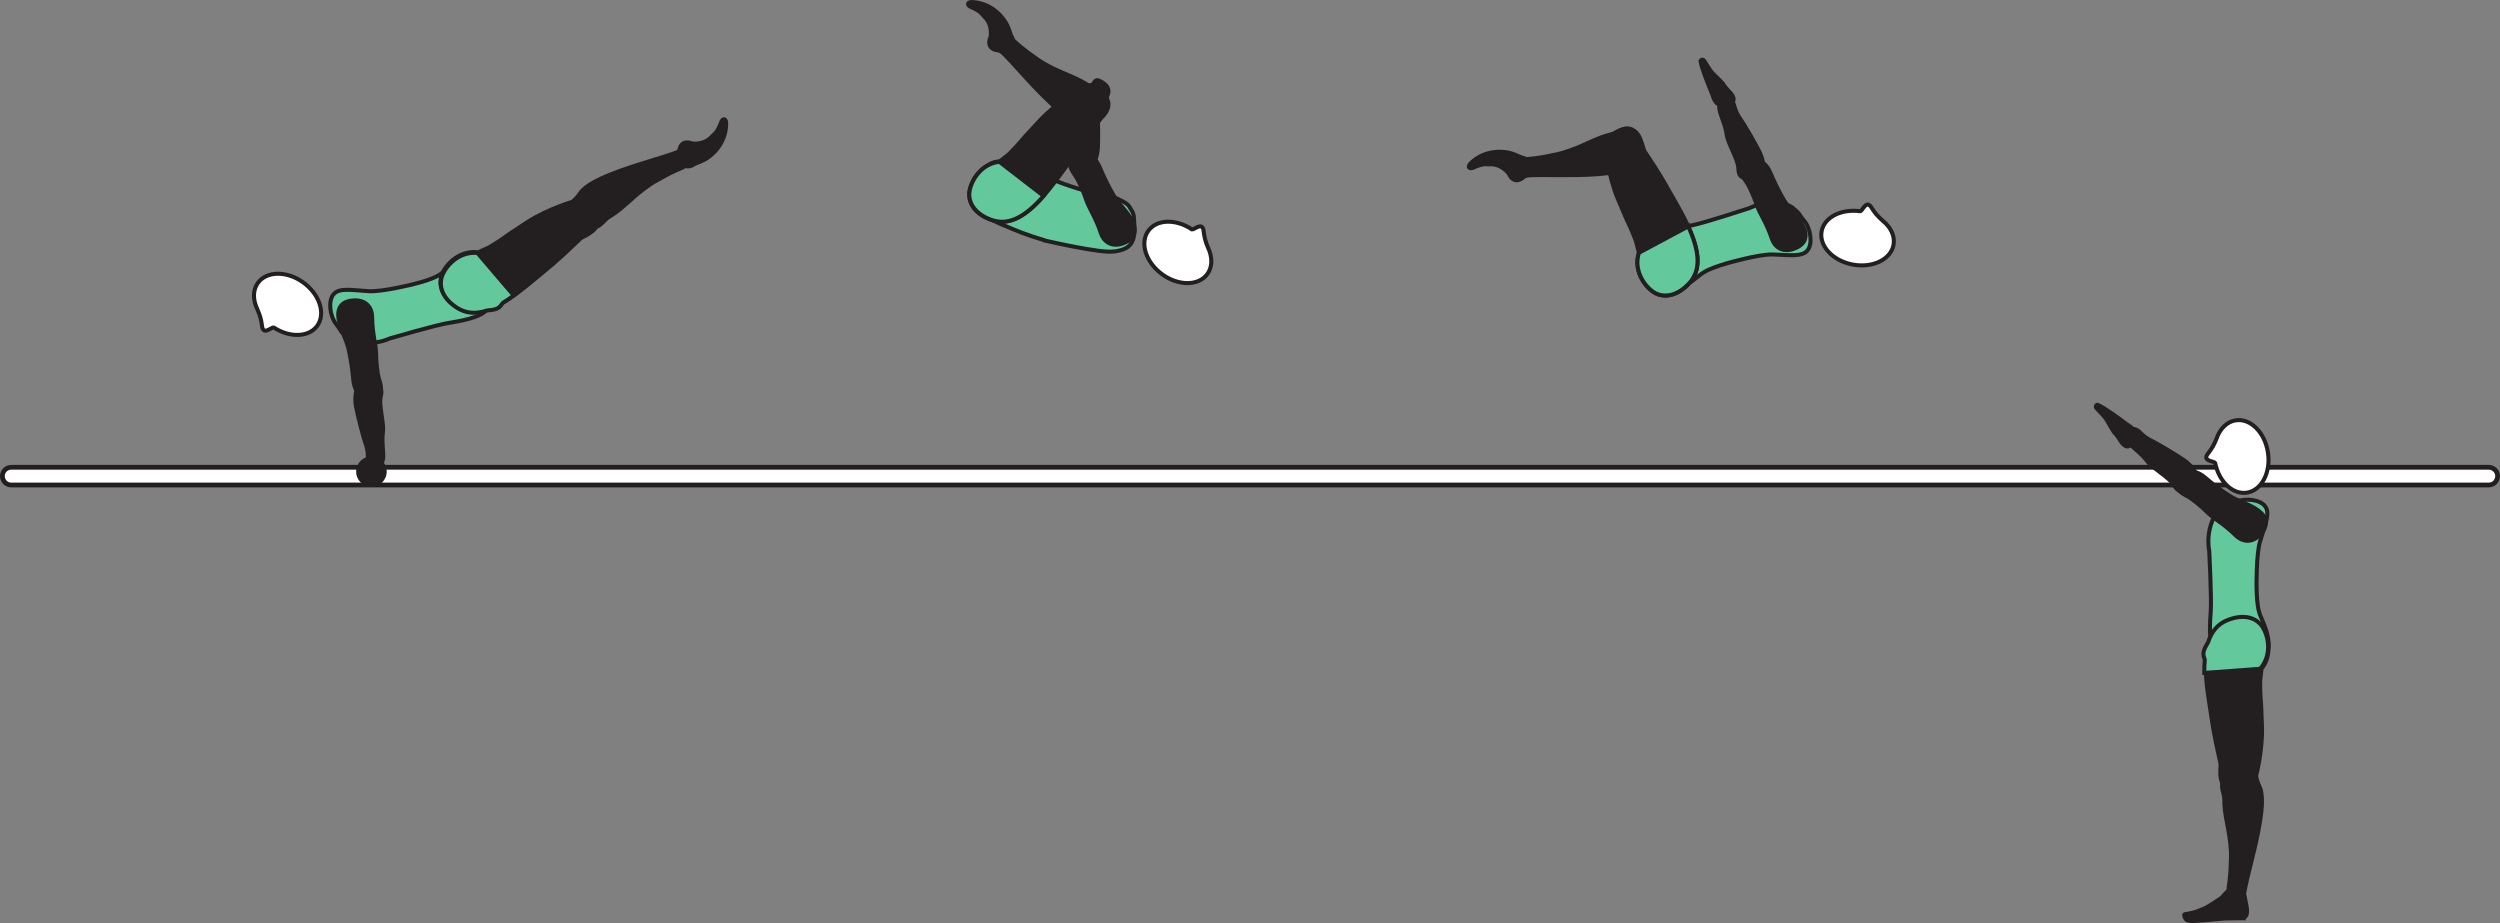 <?xml version="1.0" encoding="UTF-8" standalone="no"?>
<!-- Created with Inkscape (http://www.inkscape.org/) -->

<svg
   version="1.1"
   id="svg1"
   width="349.253"
   height="128.944"
   viewBox="0 0 349.253 128.944"
   sodipodi:docname="cell.svg"
   xmlns:inkscape="http://www.inkscape.org/namespaces/inkscape"
   xmlns:sodipodi="http://sodipodi.sourceforge.net/DTD/sodipodi-0.dtd"
   xmlns="http://www.w3.org/2000/svg"
   xmlns:svg="http://www.w3.org/2000/svg">
  <rect x="0" y="0" width="349.253" height="128.944" fill="#808080" stroke="none"/>
  <sodipodi:namedview
     id="namedview1"
     pagecolor="#ffffff"
     bordercolor="#000000"
     borderopacity="0.25"
     inkscape:showpageshadow="2"
     inkscape:pageopacity="0.0"
     inkscape:pagecheckerboard="0"
     inkscape:deskcolor="#d1d1d1">
    <inkscape:page
       x="0"
       y="0"
       inkscape:label="1"
       id="page1"
       width="349.253"
       height="128.944"
       margin="0"
       bleed="0" />
  </sodipodi:namedview>
  <defs
     id="defs1" />
  <path
     style="fill:#ffffff;fill-opacity:1;fill-rule:nonzero;stroke:none"
     d="m 0.333,66.512 c 0,0.688 0.552,1.245 1.24,1.245 H 347.681 c 0.687,0 1.239,-0.557 1.239,-1.245 0,-0.681 -0.552,-1.233 -1.239,-1.233 H 1.573 c -0.688,0 -1.24,0.552 -1.24,1.233"
     id="path139" />
  <path
     style="fill:none;stroke:#231f20;stroke-width:0.666;stroke-linecap:butt;stroke-linejoin:miter;stroke-miterlimit:4;stroke-dasharray:none;stroke-opacity:1"
     d="m 0.333,66.512 c 0,0.688 0.552,1.245 1.24,1.245 H 347.681 c 0.687,0 1.239,-0.557 1.239,-1.245 0,-0.681 -0.552,-1.233 -1.239,-1.233 H 1.573 c -0.688,0 -1.24,0.552 -1.24,1.233 z"
     id="path140" />
  <path
     style="fill:#231f20;fill-opacity:1;fill-rule:nonzero;stroke:none"
     d="m 293.02,56.555 c 0.703,0.202 3.323,2.118 3.9,2.582 0.522,0.418 1.61,0.818 1.35,1.943 -0.104,0.453 -0.578,1.047 -0.839,1.235 -0.213,0.15 -0.52,0.036 -0.801,-0.24 -0.486,-0.463 -0.443,-0.776 -1.308,-1.714 0,0 -0.172,-0.254 -0.454,-0.729 -0.833,-1.401 -0.338,-0.864 -2.005,-2.62 -0.113,-0.124 -0.072,-0.333 0.011,-0.405 0.146,-0.11 0.146,-0.052 0.146,-0.052"
     id="path141" />
  <path
     style="fill:none;stroke:#231f20;stroke-width:0.566;stroke-linecap:round;stroke-linejoin:round;stroke-miterlimit:4;stroke-dasharray:none;stroke-opacity:1"
     d="m 293.02,56.555 c 0.703,0.202 3.323,2.118 3.9,2.582 0.522,0.418 1.61,0.818 1.35,1.943 -0.104,0.453 -0.578,1.047 -0.839,1.235 -0.213,0.15 -0.52,0.036 -0.801,-0.24 -0.486,-0.463 -0.443,-0.776 -1.308,-1.714 0,0 -0.172,-0.254 -0.454,-0.729 -0.833,-1.401 -0.338,-0.864 -2.005,-2.62 -0.113,-0.124 -0.072,-0.333 0.011,-0.405 0.146,-0.11 0.146,-0.052 0.146,-0.052 z"
     id="path142" />
  <path
     style="fill:#231f20;fill-opacity:1;fill-rule:nonzero;stroke:none"
     d="m 312.364,107.935 c 2.244,-0.308 2.719,-0.063 2.911,0.88 0.13,0.625 0.458,1.161 0.557,1.536 0.317,1.261 0.333,3.505 -1.281,9.885 -0.364,1.448 -0.864,3.485 -1,4.333 -0.224,1.334 -2.302,0.068 -2.219,-0.457 0.255,-1.699 0.297,-2.881 0.308,-3.505 0.004,-0.428 0.119,-1.178 -0.068,-2.839 -0.292,-2.511 -0.839,-3.969 -0.833,-6.084 0,-0.984 -0.626,-1.724 -0.126,-2.681 0.49,-0.975 1.751,-1.068 1.751,-1.068"
     id="path143" />
  <path
     style="fill:none;stroke:#231f20;stroke-width:0.566;stroke-linecap:butt;stroke-linejoin:miter;stroke-miterlimit:4;stroke-dasharray:none;stroke-opacity:1"
     d="m 312.364,107.935 c 2.244,-0.308 2.719,-0.063 2.911,0.88 0.13,0.625 0.458,1.161 0.557,1.536 0.317,1.261 0.333,3.505 -1.281,9.885 -0.364,1.448 -0.864,3.485 -1,4.333 -0.224,1.334 -2.302,0.068 -2.219,-0.457 0.255,-1.699 0.297,-2.881 0.308,-3.505 0.004,-0.428 0.119,-1.178 -0.068,-2.839 -0.292,-2.511 -0.839,-3.969 -0.833,-6.084 0,-0.984 -0.626,-1.724 -0.126,-2.681 0.49,-0.975 1.751,-1.068 1.751,-1.068 z"
     id="path144" />
  <path
     style="fill:#63c99d;fill-opacity:1;fill-rule:nonzero;stroke:none"
     d="m 315.244,81.965 c 0.052,3.136 0.405,3.798 0.787,4.642 2.353,5.276 -0.282,6.338 -3.126,5.858 -3.344,-0.552 -4.557,-0.686 -4.068,-6.962 0.146,-1.746 -0.202,-8.511 -0.202,-8.511 -0.454,-2.407 0.39,-4.989 1.582,-5.828 1.256,-0.881 0.823,-0.439 2.131,-1.048 1.255,-0.572 3.427,-0.359 4.129,0.663 0.672,0.973 -0.02,2.489 -0.733,4.806 -0.563,1.823 -0.5,6.38 -0.5,6.38"
     id="path145" />
  <path
     style="fill:none;stroke:#231f20;stroke-width:0.566;stroke-linecap:butt;stroke-linejoin:miter;stroke-miterlimit:4;stroke-dasharray:none;stroke-opacity:1"
     d="m 315.244,81.965 c 0.052,3.136 0.405,3.798 0.787,4.642 2.353,5.276 -0.282,6.338 -3.126,5.858 -3.344,-0.552 -4.557,-0.686 -4.068,-6.962 0.146,-1.746 -0.202,-8.511 -0.202,-8.511 -0.454,-2.407 0.39,-4.989 1.582,-5.828 1.256,-0.881 0.823,-0.439 2.131,-1.048 1.255,-0.572 3.427,-0.359 4.129,0.663 0.672,0.973 -0.02,2.489 -0.733,4.806 -0.563,1.823 -0.5,6.38 -0.5,6.38 z"
     id="path146" />
  <path
     style="fill:#ffffff;fill-opacity:1;fill-rule:nonzero;stroke:none"
     d="m 309.463,64.695 c -0.063,-0.24 -1.21,-0.246 -1.246,-0.766 -0.041,-0.521 0.703,-0.776 1.427,-2.63 l 0.005,-0.02 c 0.48,-1.371 1.448,-2.371 2.688,-2.558 2.058,-0.318 4.063,1.692 4.495,4.479 0.432,2.797 -0.885,5.312 -2.937,5.625 -1.964,0.307 -3.896,-1.521 -4.432,-4.13"
     id="path147" />
  <path
     style="fill:none;stroke:#231f20;stroke-width:0.566;stroke-linecap:butt;stroke-linejoin:miter;stroke-miterlimit:4;stroke-dasharray:none;stroke-opacity:1"
     d="m 309.463,64.695 c -0.063,-0.24 -1.21,-0.246 -1.246,-0.766 -0.041,-0.521 0.703,-0.776 1.427,-2.63 l 0.005,-0.02 c 0.48,-1.371 1.448,-2.371 2.688,-2.558 2.058,-0.318 4.063,1.692 4.495,4.479 0.432,2.797 -0.885,5.312 -2.937,5.625 -1.964,0.307 -3.896,-1.521 -4.432,-4.13 z"
     id="path148" />
  <path
     style="fill:#231f20;fill-opacity:1;fill-rule:nonzero;stroke:none"
     d="m 313.244,110.241 c -3.917,0.875 -2.923,-3.082 -3.032,-3.552 -1.109,-4.885 -1.068,-5.26 -1.656,-9.041 -0.849,-5.464 -0.588,-9.333 2.443,-10.755 2.057,-0.964 3.661,-0.63 4.625,0.276 1.057,1 2.104,4 0.312,6.266 l -0.197,1.702 c 0.014,1.156 0.01,1.735 0.062,2.308 0.094,1 0.13,2.072 0.198,4.026 0.12,3.474 -0.886,7.182 -0.886,7.182 0.016,1.244 -1.869,1.588 -1.869,1.588"
     id="path149" />
  <path
     style="fill:none;stroke:#231f20;stroke-width:0.566;stroke-linecap:butt;stroke-linejoin:miter;stroke-miterlimit:4;stroke-dasharray:none;stroke-opacity:1"
     d="m 313.244,110.241 c -3.917,0.875 -2.923,-3.082 -3.032,-3.552 -1.109,-4.885 -1.068,-5.26 -1.656,-9.041 -0.849,-5.464 -0.588,-9.333 2.443,-10.755 2.057,-0.964 3.661,-0.63 4.625,0.276 1.057,1 2.104,4 0.312,6.266 l -0.197,1.702 c 0.014,1.156 0.01,1.735 0.062,2.308 0.094,1 0.13,2.072 0.198,4.026 0.12,3.474 -0.886,7.182 -0.886,7.182 0.016,1.244 -1.869,1.588 -1.869,1.588 z"
     id="path150" />
  <path
     style="fill:#63c99d;fill-opacity:1;fill-rule:nonzero;stroke:none"
     d="m 315.753,87.164 c -0.91,-0.953 -2.494,-1.376 -4.598,-0.521 -1.37,0.546 -2.208,1.625 -2.692,3.104 -0.527,0.89 -0.828,1.442 -0.522,2.188 0.027,0.068 0.047,0.15 0.068,0.229 -0.046,0.583 -0.073,1.187 -0.068,1.843 l 7.792,-0.572 c 1.916,-2.156 1.02,-5.214 0.02,-6.271"
     id="path151" />
  <path
     style="fill:none;stroke:#231f20;stroke-width:0.566;stroke-linecap:butt;stroke-linejoin:miter;stroke-miterlimit:4;stroke-dasharray:none;stroke-opacity:1"
     d="m 315.753,87.164 c -0.91,-0.953 -2.494,-1.376 -4.598,-0.521 -1.37,0.546 -2.208,1.625 -2.692,3.104 -0.527,0.89 -0.828,1.442 -0.522,2.188 0.027,0.068 0.047,0.15 0.068,0.229 -0.046,0.583 -0.073,1.187 -0.068,1.843 l 7.792,-0.572 c 1.916,-2.156 1.02,-5.214 0.02,-6.271 z"
     id="path152" />
  <path
     style="fill:#231f20;fill-opacity:1;fill-rule:nonzero;stroke:none"
     d="m 297.202,61.544 c 0.193,0.615 1.854,1.629 2.802,2.927 0.64,0.874 3.022,2.24 3.594,3.166 0.521,0.839 0.844,1.178 1.912,0.746 0.63,-0.262 1.682,-1.162 1.51,-1.647 -0.39,-1.124 -1.032,-1.817 -1.901,-2.437 -0.995,-0.708 -3.849,-2.386 -4.401,-2.646 -1.38,-0.641 -1.708,-1.302 -2.058,-1.505 -0.661,-0.385 -0.973,-0.229 -1.312,0.14 -0.646,0.704 -0.146,1.256 -0.146,1.256"
     id="path153" />
  <path
     style="fill:none;stroke:#231f20;stroke-width:0.566;stroke-linecap:butt;stroke-linejoin:miter;stroke-miterlimit:4;stroke-dasharray:none;stroke-opacity:1"
     d="m 297.202,61.544 c 0.193,0.615 1.854,1.629 2.802,2.927 0.64,0.874 3.022,2.24 3.594,3.166 0.521,0.839 0.844,1.178 1.912,0.746 0.63,-0.262 1.682,-1.162 1.51,-1.647 -0.39,-1.124 -1.032,-1.817 -1.901,-2.437 -0.995,-0.708 -3.849,-2.386 -4.401,-2.646 -1.38,-0.641 -1.708,-1.302 -2.058,-1.505 -0.661,-0.385 -0.973,-0.229 -1.312,0.14 -0.646,0.704 -0.146,1.256 -0.146,1.256 z"
     id="path154" />
  <path
     style="fill:#231f20;fill-opacity:1;fill-rule:nonzero;stroke:none"
     d="m 304.187,67.309 c -0.709,1.083 1.172,1.87 1.629,2.151 0.464,0.287 1.699,1.24 2.552,2.109 0.865,0.871 2.313,1.584 3.959,3.23 0.86,0.865 2.25,1.166 3.453,-0.14 1.188,-1.298 0.907,-2.448 -0.292,-3.339 -1.203,-0.896 -2.708,-1.219 -3.984,-2.032 -1.276,-0.812 -2.5,-1.76 -3.421,-2.552 -1.052,-0.896 -1.907,-0.948 -2.333,-0.733 -1.074,0.53 -1.563,1.306 -1.563,1.306"
     id="path155" />
  <path
     style="fill:none;stroke:#231f20;stroke-width:0.566;stroke-linecap:butt;stroke-linejoin:miter;stroke-miterlimit:4;stroke-dasharray:none;stroke-opacity:1"
     d="m 304.187,67.309 c -0.709,1.083 1.172,1.87 1.629,2.151 0.464,0.287 1.699,1.24 2.552,2.109 0.865,0.871 2.313,1.584 3.959,3.23 0.86,0.865 2.25,1.166 3.453,-0.14 1.188,-1.298 0.907,-2.448 -0.292,-3.339 -1.203,-0.896 -2.708,-1.219 -3.984,-2.032 -1.276,-0.812 -2.5,-1.76 -3.421,-2.552 -1.052,-0.896 -1.907,-0.948 -2.333,-0.733 -1.074,0.53 -1.563,1.306 -1.563,1.306 z"
     id="path156" />
  <path
     style="fill:#231f20;fill-opacity:1;fill-rule:nonzero;stroke:none"
     d="m 313.135,128.279 c 1.082,-0.074 0.806,-1.292 0.552,-2.496 -0.063,-0.302 -0.1,-0.588 -0.183,-0.88 -0.355,-1.172 -1.183,-1.818 -3.104,0.474 -0.073,0.088 -1.896,1.292 -2.464,1.547 -2.729,1.208 -2.962,0.401 -2.729,1.208 0.157,0.532 0.667,0.537 1.292,0.527 0.854,-0.016 3.865,-0.328 4.328,-0.344 0.448,-0.022 2.308,-0.036 2.308,-0.036"
     id="path157" />
  <path
     style="fill:none;stroke:#231f20;stroke-width:0.566;stroke-linecap:butt;stroke-linejoin:miter;stroke-miterlimit:4;stroke-dasharray:none;stroke-opacity:1"
     d="m 313.135,128.279 c 1.082,-0.074 0.806,-1.292 0.552,-2.496 -0.063,-0.302 -0.1,-0.588 -0.183,-0.88 -0.355,-1.172 -1.183,-1.818 -3.104,0.474 -0.073,0.088 -1.896,1.292 -2.464,1.547 -2.729,1.208 -2.962,0.401 -2.729,1.208 0.157,0.532 0.667,0.537 1.292,0.527 0.854,-0.016 3.865,-0.328 4.328,-0.344 0.448,-0.022 2.308,-0.036 2.308,-0.036 z"
     id="path159" />
  <path
     style="fill:#63c99d;fill-opacity:1;fill-rule:nonzero;stroke:none"
     d="m 57.791,39.695 c 3.037,-0.776 3.604,-1.276 4.339,-1.839 4.588,-3.511 6.229,-1.187 6.421,1.688 0.234,3.38 0.385,4.593 -5.833,5.563 -1.735,0.265 -8.235,2.166 -8.235,2.166 -2.239,0.995 -4.948,0.776 -6.036,-0.193 -1.145,-1.021 -0.62,-0.697 -1.51,-1.833 -0.85,-1.083 -1.14,-3.25 -0.312,-4.167 0.792,-0.885 2.427,-0.557 4.844,-0.401 1.91,0.13 6.322,-0.984 6.322,-0.984"
     id="path161" />
  <path
     style="fill:none;stroke:#231f20;stroke-width:0.566;stroke-linecap:butt;stroke-linejoin:miter;stroke-miterlimit:4;stroke-dasharray:none;stroke-opacity:1"
     d="m 57.791,39.695 c 3.037,-0.776 3.604,-1.276 4.339,-1.839 4.588,-3.511 6.229,-1.187 6.421,1.688 0.234,3.38 0.385,4.593 -5.833,5.563 -1.735,0.265 -8.235,2.166 -8.235,2.166 -2.239,0.995 -4.948,0.776 -6.036,-0.193 -1.145,-1.021 -0.62,-0.697 -1.51,-1.833 -0.85,-1.083 -1.14,-3.25 -0.312,-4.167 0.792,-0.885 2.427,-0.557 4.844,-0.401 1.91,0.13 6.322,-0.984 6.322,-0.984 z"
     id="path162" />
  <path
     style="fill:#ffffff;fill-opacity:1;fill-rule:nonzero;stroke:none"
     d="m 38.259,45.763 c -0.214,-0.126 -1.026,0.692 -1.421,0.353 -0.401,-0.343 -0.052,-1.052 -0.869,-2.864 l -0.005,-0.021 c -0.642,-1.307 -0.672,-2.698 0.068,-3.714 1.219,-1.681 4.061,-1.702 6.343,-0.046 2.292,1.656 3.152,4.369 1.938,6.046 -1.161,1.61 -3.823,1.699 -6.052,0.246"
     id="path163" />
  <path
     style="fill:none;stroke:#231f20;stroke-width:0.566;stroke-linecap:butt;stroke-linejoin:miter;stroke-miterlimit:4;stroke-dasharray:none;stroke-opacity:1"
     d="m 38.259,45.763 c -0.214,-0.126 -1.026,0.692 -1.421,0.353 -0.401,-0.343 -0.052,-1.052 -0.869,-2.864 l -0.005,-0.021 c -0.642,-1.307 -0.672,-2.698 0.068,-3.714 1.219,-1.681 4.061,-1.702 6.343,-0.046 2.292,1.656 3.152,4.369 1.938,6.046 -1.161,1.61 -3.823,1.699 -6.052,0.246 z"
     id="path164" />
  <path
     style="fill:#231f20;fill-opacity:1;fill-rule:nonzero;stroke:none"
     d="m 53.442,64.351 c 0.292,-0.572 -0.178,-2.463 0.057,-4.052 0.162,-1.078 -0.574,-3.719 -0.333,-4.776 0.219,-0.968 0.229,-1.438 -0.833,-1.875 -0.631,-0.265 -2.016,-0.36 -2.229,0.104 -0.511,1.079 -0.547,2.021 -0.359,3.073 0.208,1.203 1.062,4.396 1.271,4.974 0.53,1.428 0.301,2.13 0.405,2.521 0.198,0.735 0.532,0.839 1.032,0.817 0.959,-0.046 0.99,-0.786 0.99,-0.786"
     id="path165" />
  <path
     style="fill:none;stroke:#231f20;stroke-width:0.566;stroke-linecap:butt;stroke-linejoin:miter;stroke-miterlimit:4;stroke-dasharray:none;stroke-opacity:1"
     d="m 53.442,64.351 c 0.292,-0.572 -0.178,-2.463 0.057,-4.052 0.162,-1.078 -0.574,-3.719 -0.333,-4.776 0.219,-0.968 0.229,-1.438 -0.833,-1.875 -0.631,-0.265 -2.016,-0.36 -2.229,0.104 -0.511,1.079 -0.547,2.021 -0.359,3.073 0.208,1.203 1.062,4.396 1.271,4.974 0.53,1.428 0.301,2.13 0.405,2.521 0.198,0.735 0.532,0.839 1.032,0.817 0.959,-0.046 0.99,-0.786 0.99,-0.786 z"
     id="path166" />
  <path
     style="fill:#231f20;fill-opacity:1;fill-rule:nonzero;stroke:none"
     d="m 52.521,55.336 c 1.265,-0.272 0.479,-2.152 0.348,-2.672 -0.129,-0.532 -0.333,-2.073 -0.333,-3.297 -0.005,-1.224 -0.536,-2.751 -0.547,-5.079 0,-1.224 -0.781,-2.405 -2.552,-2.323 -1.76,0.084 -2.37,1.099 -2.14,2.579 0.229,1.479 1.072,2.771 1.405,4.244 0.339,1.475 0.543,3.005 0.647,4.219 0.12,1.376 0.682,2.016 1.14,2.162 1.136,0.37 2.032,0.167 2.032,0.167"
     id="path167" />
  <path
     style="fill:none;stroke:#231f20;stroke-width:0.566;stroke-linecap:butt;stroke-linejoin:miter;stroke-miterlimit:4;stroke-dasharray:none;stroke-opacity:1"
     d="m 52.521,55.336 c 1.265,-0.272 0.479,-2.152 0.348,-2.672 -0.129,-0.532 -0.333,-2.073 -0.333,-3.297 -0.005,-1.224 -0.536,-2.751 -0.547,-5.079 0,-1.224 -0.781,-2.405 -2.552,-2.323 -1.76,0.084 -2.37,1.099 -2.14,2.579 0.229,1.479 1.072,2.771 1.405,4.244 0.339,1.475 0.543,3.005 0.647,4.219 0.12,1.376 0.682,2.016 1.14,2.162 1.136,0.37 2.032,0.167 2.032,0.167 z"
     id="path168" />
  <path
     style="fill:#231f20;fill-opacity:1;fill-rule:nonzero;stroke:none"
     d="m 81.062,30.825 c -1.417,-1.761 -1.453,-2.297 -0.745,-2.948 0.474,-0.437 0.756,-0.989 1.032,-1.265 0.905,-0.923 2.833,-2.1 9.129,-4.016 1.428,-0.426 3.428,-1.052 4.224,-1.374 1.261,-0.496 1.245,1.931 0.751,2.139 -1.584,0.651 -2.62,1.235 -3.156,1.547 -0.371,0.213 -1.074,0.505 -2.397,1.521 -2,1.542 -2.969,2.76 -4.786,3.854 -0.844,0.51 -1.145,1.417 -2.229,1.49 -1.083,0.088 -1.823,-0.948 -1.823,-0.948"
     id="path169" />
  <path
     style="fill:none;stroke:#231f20;stroke-width:0.566;stroke-linecap:butt;stroke-linejoin:miter;stroke-miterlimit:4;stroke-dasharray:none;stroke-opacity:1"
     d="m 81.062,30.825 c -1.417,-1.761 -1.453,-2.297 -0.745,-2.948 0.474,-0.437 0.756,-0.989 1.032,-1.265 0.905,-0.923 2.833,-2.1 9.129,-4.016 1.428,-0.426 3.428,-1.052 4.224,-1.374 1.261,-0.496 1.245,1.931 0.751,2.139 -1.584,0.651 -2.62,1.235 -3.156,1.547 -0.371,0.213 -1.074,0.505 -2.397,1.521 -2,1.542 -2.969,2.76 -4.786,3.854 -0.844,0.51 -1.145,1.417 -2.229,1.49 -1.083,0.088 -1.823,-0.948 -1.823,-0.948 z"
     id="path170" />
  <path
     style="fill:#231f20;fill-opacity:1;fill-rule:nonzero;stroke:#231f20;stroke-width:0.566;stroke-linecap:round;stroke-linejoin:round;stroke-miterlimit:4;stroke-dasharray:none;stroke-opacity:1"
     d="m 83.562,30.992 c -0.162,1.411 -2.208,2.077 -2.448,2.317 -3.614,3.474 -3.964,3.636 -6.891,6.083 -4.245,3.548 -7.693,5.329 -10.478,3.464 -1.885,-1.271 -2.423,-2.812 -2.147,-4.099 0.308,-1.426 2.339,-3.874 5.204,-3.505 l 1.557,-0.713 c 0.995,-0.61 1.484,-0.907 1.948,-1.246 0.802,-0.593 1.708,-1.177 3.348,-2.249 2.912,-1.896 6.604,-2.948 6.604,-2.948 0.267,-0.161 0.548,-0.193 0.808,-0.151"
     id="path171" />
  <path
     style="fill:#63c99d;fill-opacity:1;fill-rule:nonzero;stroke:none"
     d="m 71.775,41.279 -5.078,-5.943 c -2.876,-0.267 -4.808,2.26 -5.068,3.697 -0.224,1.298 0.375,2.823 2.301,4.016 1.256,0.771 2.615,0.818 4.095,0.328 1.036,-0.094 1.656,-0.188 2.078,-0.88 0.037,-0.057 0.089,-0.12 0.141,-0.182 0.5,-0.308 1.005,-0.646 1.531,-1.036"
     id="path172" />
  <path
     style="fill:none;stroke:#231f20;stroke-width:0.566;stroke-linecap:butt;stroke-linejoin:miter;stroke-miterlimit:4;stroke-dasharray:none;stroke-opacity:1"
     d="m 71.775,41.279 -5.078,-5.943 c -2.876,-0.267 -4.808,2.26 -5.068,3.697 -0.224,1.298 0.375,2.823 2.301,4.016 1.256,0.771 2.615,0.818 4.095,0.328 1.036,-0.094 1.656,-0.188 2.078,-0.88 0.037,-0.057 0.089,-0.12 0.141,-0.182 0.5,-0.308 1.005,-0.646 1.531,-1.036 z"
     id="path173" />
  <path
     style="fill:#231f20;fill-opacity:1;fill-rule:nonzero;stroke:none"
     d="m 96.712,19.93 c -1.265,-0.475 -1.921,0.27 -1.942,1.306 -0.011,0.308 -0.339,0.568 -0.317,0.866 0.046,0.707 1.39,1.817 2.598,0.926 0.09,-0.063 0.86,-0.323 1.412,-0.615 1.072,-0.562 2.954,-2.207 3.099,-4.901 0.073,-1.276 -0.693,-1.082 -0.88,-0.577 -0.589,1.609 -0.948,1.635 -1.261,2 -1.042,1.249 -2.709,0.995 -2.709,0.995"
     id="path174" />
  <path
     style="fill:none;stroke:#231f20;stroke-width:0.333;stroke-linecap:butt;stroke-linejoin:miter;stroke-miterlimit:4;stroke-dasharray:none;stroke-opacity:1"
     d="m 96.712,19.93 c -1.265,-0.475 -1.921,0.27 -1.942,1.306 -0.011,0.308 -0.339,0.568 -0.317,0.866 0.046,0.707 1.39,1.817 2.598,0.926 0.09,-0.063 0.86,-0.323 1.412,-0.615 1.072,-0.562 2.954,-2.207 3.099,-4.901 0.073,-1.276 -0.693,-1.082 -0.88,-0.577 -0.589,1.609 -0.948,1.635 -1.261,2 -1.042,1.249 -2.709,0.995 -2.709,0.995 z"
     id="path175" />
  <path
     style="fill:#231f20;fill-opacity:1;fill-rule:nonzero;stroke:none"
     d="m 49.754,65.883 c 0,1.181 0.958,2.134 2.136,2.134 1.177,0 2.131,-0.953 2.131,-2.134 0,-1.178 -0.954,-2.131 -2.131,-2.131 -1.178,0 -2.136,0.953 -2.136,2.131"
     id="path176" />
  <path
     style="fill:#63c99d;fill-opacity:1;fill-rule:nonzero;stroke:none"
     d="m 146.202,33.659 c -3.364,-1.016 -4.233,-1.47 -5.291,-1.896 -5.36,-2.151 -5.276,-3.443 -4.474,-5.699 1.12,-3.197 2.046,-4.842 7.756,-2.187 4.333,2.016 7.842,2.886 7.842,2.886 1.86,-0.052 5.204,1.265 5.694,2.041 0.817,1.303 0.614,1.073 0.734,2.516 0.224,2.667 -0.781,3.317 -1.928,3.64 -1.145,0.323 -2.176,0.256 -4.952,-0.213 -2.146,-0.359 -5.381,-1.088 -5.381,-1.088"
     id="path177" />
  <path
     style="fill:none;stroke:#231f20;stroke-width:0.566;stroke-linecap:butt;stroke-linejoin:miter;stroke-miterlimit:4;stroke-dasharray:none;stroke-opacity:1"
     d="m 146.202,33.659 c -3.364,-1.016 -4.233,-1.47 -5.291,-1.896 -5.36,-2.151 -5.276,-3.443 -4.474,-5.699 1.12,-3.197 2.046,-4.842 7.756,-2.187 4.333,2.016 7.842,2.886 7.842,2.886 1.86,-0.052 5.204,1.265 5.694,2.041 0.817,1.303 0.614,1.073 0.734,2.516 0.224,2.667 -0.781,3.317 -1.928,3.64 -1.145,0.323 -2.176,0.256 -4.952,-0.213 -2.146,-0.359 -5.381,-1.088 -5.381,-1.088 z"
     id="path178" />
  <path
     style="fill:#231f20;fill-opacity:1;fill-rule:nonzero;stroke:none"
     d="m 138.27,5.154 c -0.541,1.234 0.167,1.932 1.199,2.01 0.306,0.026 0.546,0.359 0.848,0.359 0.709,-0.005 1.885,-1.287 1.068,-2.541 -0.063,-0.088 -0.282,-0.88 -0.542,-1.443 -0.505,-1.099 -2.052,-3.063 -4.734,-3.355 -1.266,-0.14 -1.115,0.636 -0.615,0.85 1.573,0.672 1.584,1.036 1.927,1.364 1.188,1.105 0.849,2.756 0.849,2.756"
     id="path179" />
  <path
     style="fill:none;stroke:#231f20;stroke-width:0.333;stroke-linecap:butt;stroke-linejoin:miter;stroke-miterlimit:4;stroke-dasharray:none;stroke-opacity:1"
     d="m 138.27,5.154 c -0.541,1.234 0.167,1.932 1.199,2.01 0.306,0.026 0.546,0.359 0.848,0.359 0.709,-0.005 1.885,-1.287 1.068,-2.541 -0.063,-0.088 -0.282,-0.88 -0.542,-1.443 -0.505,-1.099 -2.052,-3.063 -4.734,-3.355 -1.266,-0.14 -1.115,0.636 -0.615,0.85 1.573,0.672 1.584,1.036 1.927,1.364 1.188,1.105 0.849,2.756 0.849,2.756 z"
     id="path180" />
  <path
     style="fill:#231f20;fill-opacity:1;fill-rule:nonzero;stroke:none"
     d="m 154.379,15.43 c -0.994,2.03 -1.468,2.296 -2.353,1.937 -0.589,-0.245 -1.224,-0.271 -1.589,-0.396 -1.224,-0.432 -3.099,-1.667 -7.516,-6.552 -1,-1.109 -2.411,-2.656 -3.036,-3.245 -0.995,-0.922 1.213,-1.943 1.609,-1.588 1.265,1.156 2.235,1.854 2.745,2.202 0.348,0.246 0.916,0.756 2.396,1.522 2.25,1.15 3.766,1.51 5.52,2.688 0.819,0.546 1.776,0.437 2.308,1.385 0.531,0.948 -0.084,2.047 -0.084,2.047"
     id="path181" />
  <path
     style="fill:none;stroke:#231f20;stroke-width:0.566;stroke-linecap:butt;stroke-linejoin:miter;stroke-miterlimit:4;stroke-dasharray:none;stroke-opacity:1"
     d="m 154.379,15.43 c -0.994,2.03 -1.468,2.296 -2.353,1.937 -0.589,-0.245 -1.224,-0.271 -1.589,-0.396 -1.224,-0.432 -3.099,-1.667 -7.516,-6.552 -1,-1.109 -2.411,-2.656 -3.036,-3.245 -0.995,-0.922 1.213,-1.943 1.609,-1.588 1.265,1.156 2.235,1.854 2.745,2.202 0.348,0.246 0.916,0.756 2.396,1.522 2.25,1.15 3.766,1.51 5.52,2.688 0.819,0.546 1.776,0.437 2.308,1.385 0.531,0.948 -0.084,2.047 -0.084,2.047 z"
     id="path182" />
  <path
     style="fill:#231f20;fill-opacity:1;fill-rule:nonzero;stroke:none"
     d="m 151.573,12.44 c -0.423,0.49 -0.412,2.438 -1.022,3.927 -0.416,1 -0.328,3.745 -0.817,4.713 -0.437,0.891 -0.563,1.344 0.369,2.027 0.547,0.4 1.875,0.822 2.194,0.421 0.744,-0.921 1.005,-1.833 1.077,-2.901 0.084,-1.213 0.011,-4.52 -0.057,-5.129 -0.172,-1.511 0.213,-2.142 0.204,-2.543 -0.016,-0.765 -0.308,-0.948 -0.803,-1.041 -0.943,-0.183 -1.145,0.526 -1.145,0.526"
     id="path183" />
  <path
     style="fill:none;stroke:#231f20;stroke-width:0.566;stroke-linecap:butt;stroke-linejoin:miter;stroke-miterlimit:4;stroke-dasharray:none;stroke-opacity:1"
     d="m 151.573,12.44 c -0.423,0.49 -0.412,2.438 -1.022,3.927 -0.416,1 -0.328,3.745 -0.817,4.713 -0.437,0.891 -0.563,1.344 0.369,2.027 0.547,0.4 1.875,0.822 2.194,0.421 0.744,-0.921 1.005,-1.833 1.077,-2.901 0.084,-1.213 0.011,-4.52 -0.057,-5.129 -0.172,-1.511 0.213,-2.142 0.204,-2.543 -0.016,-0.765 -0.308,-0.948 -0.803,-1.041 -0.943,-0.183 -1.145,0.526 -1.145,0.526 z"
     id="path184" />
  <path
     style="fill:#231f20;fill-opacity:1;fill-rule:nonzero;stroke:none"
     d="m 149.937,22.17 c -1.126,0.645 0.193,2.197 0.474,2.661 0.282,0.462 0.943,1.869 1.312,3.036 0.375,1.166 1.339,2.464 2.058,4.677 0.369,1.161 1.473,2.057 3.136,1.443 1.65,-0.61 1.926,-1.766 1.265,-3.104 -0.672,-1.344 -1.86,-2.319 -2.631,-3.626 -0.765,-1.302 -1.421,-2.702 -1.885,-3.822 -0.531,-1.276 -1.265,-1.709 -1.74,-1.719 -1.197,-0.01 -1.989,0.454 -1.989,0.454"
     id="path185" />
  <path
     style="fill:none;stroke:#231f20;stroke-width:0.566;stroke-linecap:butt;stroke-linejoin:miter;stroke-miterlimit:4;stroke-dasharray:none;stroke-opacity:1"
     d="m 149.937,22.17 c -1.126,0.645 0.193,2.197 0.474,2.661 0.282,0.462 0.943,1.869 1.312,3.036 0.375,1.166 1.339,2.464 2.058,4.677 0.369,1.161 1.473,2.057 3.136,1.443 1.65,-0.61 1.926,-1.766 1.265,-3.104 -0.672,-1.344 -1.86,-2.319 -2.631,-3.626 -0.765,-1.302 -1.421,-2.702 -1.885,-3.822 -0.531,-1.276 -1.265,-1.709 -1.74,-1.719 -1.197,-0.01 -1.989,0.454 -1.989,0.454 z"
     id="path186" />
  <path
     style="fill:#ffffff;fill-opacity:1;fill-rule:nonzero;stroke:none"
     d="m 166.499,32.039 c 0.208,0.125 1.031,-0.678 1.422,-0.334 0.396,0.35 0.048,1.052 0.833,2.875 l 0.011,0.021 c 0.625,1.312 0.636,2.703 -0.115,3.708 -1.239,1.667 -4.077,1.656 -6.348,-0.03 -2.267,-1.683 -3.1,-4.396 -1.86,-6.063 1.188,-1.6 3.844,-1.656 6.057,-0.177"
     id="path187" />
  <path
     style="fill:none;stroke:#231f20;stroke-width:0.566;stroke-linecap:butt;stroke-linejoin:miter;stroke-miterlimit:4;stroke-dasharray:none;stroke-opacity:1"
     d="m 166.499,32.039 c 0.208,0.125 1.031,-0.678 1.422,-0.334 0.396,0.35 0.048,1.052 0.833,2.875 l 0.011,0.021 c 0.625,1.312 0.636,2.703 -0.115,3.708 -1.239,1.667 -4.077,1.656 -6.348,-0.03 -2.267,-1.683 -3.1,-4.396 -1.86,-6.063 1.188,-1.6 3.844,-1.656 6.057,-0.177 z"
     id="path188" />
  <path
     style="fill:#231f20;fill-opacity:1;fill-rule:nonzero;stroke:none"
     d="m 153.385,12.596 c 3.385,2.146 -0.11,4.25 -0.364,4.656 -2.662,4.246 -2.964,4.479 -5.214,7.568 -3.256,4.468 -6.172,7.025 -9.324,5.896 -2.134,-0.776 -3.036,-2.147 -3.077,-3.459 -0.041,-1.458 1.333,-4.322 4.197,-4.661 l 1.344,-1.062 c 0.812,-0.834 1.219,-1.24 1.588,-1.688 0.636,-0.771 1.376,-1.552 2.704,-2.984 2.364,-2.547 5.692,-4.459 5.692,-4.459 0.876,-0.891 2.454,0.193 2.454,0.193"
     id="path189" />
  <path
     style="fill:none;stroke:#231f20;stroke-width:0.566;stroke-linecap:butt;stroke-linejoin:miter;stroke-miterlimit:4;stroke-dasharray:none;stroke-opacity:1"
     d="m 153.385,12.596 c 3.385,2.146 -0.11,4.25 -0.364,4.656 -2.662,4.246 -2.964,4.479 -5.214,7.568 -3.256,4.468 -6.172,7.025 -9.324,5.896 -2.134,-0.776 -3.036,-2.147 -3.077,-3.459 -0.041,-1.458 1.333,-4.322 4.197,-4.661 l 1.344,-1.062 c 0.812,-0.834 1.219,-1.24 1.588,-1.688 0.636,-0.771 1.376,-1.552 2.704,-2.984 2.364,-2.547 5.692,-4.459 5.692,-4.459 0.876,-0.891 2.454,0.193 2.454,0.193 z"
     id="path190" />
  <path
     style="fill:#63c99d;fill-opacity:1;fill-rule:nonzero;stroke:#231f20;stroke-width:0.566;stroke-linecap:butt;stroke-linejoin:miter;stroke-miterlimit:4;stroke-dasharray:none;stroke-opacity:1"
     d="m 139.603,22.596 c -2.864,0.339 -4.238,3.203 -4.197,4.661 0.041,1.312 0.943,2.683 3.077,3.454 2.491,0.901 4.828,-0.506 7.308,-3.339 z"
     id="path191" />
  <path
     style="fill:#231f20;fill-opacity:1;fill-rule:nonzero;stroke:none"
     d="m 151.385,18.184 c 0.573,-0.448 2.313,-3.186 2.688,-3.838 0.333,-0.567 1.192,-1.343 0.541,-2.296 -0.265,-0.38 -0.921,-0.762 -1.235,-0.839 -0.244,-0.063 -0.494,0.151 -0.661,0.515 -0.276,0.605 -0.12,0.886 -0.583,2.078 0,0 -0.068,0.298 -0.161,0.834 -0.261,1.609 0,0.932 -0.901,3.177 -0.068,0.156 0.041,0.333 0.161,0.375 0.172,0.052 0.151,-0.006 0.151,-0.006"
     id="path192" />
  <path
     style="fill:none;stroke:#231f20;stroke-width:0.566;stroke-linecap:round;stroke-linejoin:round;stroke-miterlimit:4;stroke-dasharray:none;stroke-opacity:1"
     d="m 151.385,18.184 c 0.573,-0.448 2.313,-3.186 2.688,-3.838 0.333,-0.567 1.192,-1.343 0.541,-2.296 -0.265,-0.38 -0.921,-0.762 -1.235,-0.839 -0.244,-0.063 -0.494,0.151 -0.661,0.515 -0.276,0.605 -0.12,0.886 -0.583,2.078 0,0 -0.068,0.298 -0.161,0.834 -0.261,1.609 0,0.932 -0.901,3.177 -0.068,0.156 0.041,0.333 0.161,0.375 0.172,0.052 0.151,-0.006 0.151,-0.006 z"
     id="path193" />
  <path
     style="fill:#63c99d;fill-opacity:1;fill-rule:nonzero;stroke:none"
     d="m 241.374,36.747 c -3.01,0.874 -3.558,1.39 -4.271,1.974 -4.468,3.667 -6.187,1.406 -6.468,-1.464 -0.355,-3.374 -0.543,-4.578 5.64,-5.754 1.724,-0.324 8.156,-2.439 8.156,-2.439 2.204,-1.067 4.923,-0.937 6.043,-0.009 1.181,0.984 0.64,0.681 1.572,1.785 0.885,1.053 1.245,3.209 0.448,4.157 -0.76,0.906 -2.407,0.635 -4.828,0.552 -1.912,-0.062 -6.292,1.198 -6.292,1.198"
     id="path194" />
  <path
     style="fill:none;stroke:#231f20;stroke-width:0.566;stroke-linecap:butt;stroke-linejoin:miter;stroke-miterlimit:4;stroke-dasharray:none;stroke-opacity:1"
     d="m 241.374,36.747 c -3.01,0.874 -3.558,1.39 -4.271,1.974 -4.468,3.667 -6.187,1.406 -6.468,-1.464 -0.355,-3.374 -0.543,-4.578 5.64,-5.754 1.724,-0.324 8.156,-2.439 8.156,-2.439 2.204,-1.067 4.923,-0.937 6.043,-0.009 1.181,0.984 0.64,0.681 1.572,1.785 0.885,1.053 1.245,3.209 0.448,4.157 -0.76,0.906 -2.407,0.635 -4.828,0.552 -1.912,-0.062 -6.292,1.198 -6.292,1.198 z"
     id="path195" />
  <path
     style="fill:#231f20;fill-opacity:1;fill-rule:nonzero;stroke:none"
     d="m 210.687,24.32 c 0.541,1.235 1.525,1.183 2.291,0.479 0.224,-0.203 0.636,-0.156 0.838,-0.375 0.48,-0.527 0.334,-2.265 -1.15,-2.51 -0.099,-0.016 -0.834,-0.386 -1.422,-0.578 -1.157,-0.381 -3.641,-0.568 -5.672,1.197 -0.964,0.839 -0.292,1.255 0.203,1.031 1.557,-0.703 1.833,-0.457 2.308,-0.489 1.619,-0.126 2.604,1.245 2.604,1.245"
     id="path196" />
  <path
     style="fill:none;stroke:#231f20;stroke-width:0.333;stroke-linecap:butt;stroke-linejoin:miter;stroke-miterlimit:4;stroke-dasharray:none;stroke-opacity:1"
     d="m 210.687,24.32 c 0.541,1.235 1.525,1.183 2.291,0.479 0.224,-0.203 0.636,-0.156 0.838,-0.375 0.48,-0.527 0.334,-2.265 -1.15,-2.51 -0.099,-0.016 -0.834,-0.386 -1.422,-0.578 -1.157,-0.381 -3.641,-0.568 -5.672,1.197 -0.964,0.839 -0.292,1.255 0.203,1.031 1.557,-0.703 1.833,-0.457 2.308,-0.489 1.619,-0.126 2.604,1.245 2.604,1.245 z"
     id="path197" />
  <path
     style="fill:#231f20;fill-opacity:1;fill-rule:nonzero;stroke:none"
     d="m 229.16,19.446 c 0.818,2.114 0.699,2.634 -0.172,3.041 -0.577,0.27 -1.025,0.718 -1.364,0.901 -1.15,0.609 -3.328,1.145 -9.912,1.077 -1.494,-0.016 -3.588,-0.025 -4.442,0.038 -1.354,0.098 -0.61,-2.215 -0.078,-2.256 1.708,-0.151 2.875,-0.385 3.479,-0.525 0.416,-0.095 1.177,-0.162 2.74,-0.735 2.375,-0.865 3.661,-1.745 5.719,-2.235 0.957,-0.234 1.525,-1.01 2.582,-0.754 1.058,0.249 1.448,1.448 1.448,1.448"
     id="path198" />
  <path
     style="fill:none;stroke:#231f20;stroke-width:0.566;stroke-linecap:butt;stroke-linejoin:miter;stroke-miterlimit:4;stroke-dasharray:none;stroke-opacity:1"
     d="m 229.16,19.446 c 0.818,2.114 0.699,2.634 -0.172,3.041 -0.577,0.27 -1.025,0.718 -1.364,0.901 -1.15,0.609 -3.328,1.145 -9.912,1.077 -1.494,-0.016 -3.588,-0.025 -4.442,0.038 -1.354,0.098 -0.61,-2.215 -0.078,-2.256 1.708,-0.151 2.875,-0.385 3.479,-0.525 0.416,-0.095 1.177,-0.162 2.74,-0.735 2.375,-0.865 3.661,-1.745 5.719,-2.235 0.957,-0.234 1.525,-1.01 2.582,-0.754 1.058,0.249 1.448,1.448 1.448,1.448 z"
     id="path199" />
  <path
     style="fill:#231f20;fill-opacity:1;fill-rule:nonzero;stroke:none"
     d="m 240.196,14.946 c -0.124,0.629 0.839,2.328 1.038,3.926 0.13,1.074 1.552,3.422 1.604,4.505 0.046,0.995 0.166,1.443 1.306,1.583 0.678,0.084 2.038,-0.197 2.126,-0.703 0.198,-1.172 -0.02,-2.093 -0.484,-3.062 -0.522,-1.099 -2.203,-3.948 -2.563,-4.443 -0.896,-1.234 -0.869,-1.969 -1.073,-2.317 -0.386,-0.661 -0.73,-0.672 -1.208,-0.516 -0.911,0.303 -0.746,1.027 -0.746,1.027"
     id="path200" />
  <path
     style="fill:none;stroke:#231f20;stroke-width:0.566;stroke-linecap:butt;stroke-linejoin:miter;stroke-miterlimit:4;stroke-dasharray:none;stroke-opacity:1"
     d="m 240.196,14.946 c -0.124,0.629 0.839,2.328 1.038,3.926 0.13,1.074 1.552,3.422 1.604,4.505 0.046,0.995 0.166,1.443 1.306,1.583 0.678,0.084 2.038,-0.197 2.126,-0.703 0.198,-1.172 -0.02,-2.093 -0.484,-3.062 -0.522,-1.099 -2.203,-3.948 -2.563,-4.443 -0.896,-1.234 -0.869,-1.969 -1.073,-2.317 -0.386,-0.661 -0.73,-0.672 -1.208,-0.516 -0.911,0.303 -0.746,1.027 -0.746,1.027 z"
     id="path201" />
  <path
     style="fill:#231f20;fill-opacity:1;fill-rule:nonzero;stroke:none"
     d="m 243.614,22.955 c -1.12,0.657 0.202,2.204 0.489,2.661 0.287,0.459 0.948,1.871 1.328,3.027 0.38,1.172 1.355,2.458 2.084,4.666 0.369,1.167 1.479,2.052 3.14,1.427 1.641,-0.615 1.917,-1.771 1.251,-3.104 -0.683,-1.344 -1.875,-2.312 -2.647,-3.615 -0.771,-1.296 -1.437,-2.692 -1.905,-3.812 -0.538,-1.276 -1.271,-1.702 -1.751,-1.708 -1.197,-0.005 -1.989,0.458 -1.989,0.458"
     id="path202" />
  <path
     style="fill:none;stroke:#231f20;stroke-width:0.566;stroke-linecap:butt;stroke-linejoin:miter;stroke-miterlimit:4;stroke-dasharray:none;stroke-opacity:1"
     d="m 243.614,22.955 c -1.12,0.657 0.202,2.204 0.489,2.661 0.287,0.459 0.948,1.871 1.328,3.027 0.38,1.172 1.355,2.458 2.084,4.666 0.369,1.167 1.479,2.052 3.14,1.427 1.641,-0.615 1.917,-1.771 1.251,-3.104 -0.683,-1.344 -1.875,-2.312 -2.647,-3.615 -0.771,-1.296 -1.437,-2.692 -1.905,-3.812 -0.538,-1.276 -1.271,-1.702 -1.751,-1.708 -1.197,-0.005 -1.989,0.458 -1.989,0.458 z"
     id="path203" />
  <path
     style="fill:#231f20;fill-opacity:1;fill-rule:nonzero;stroke:none"
     d="m 237.572,8.507 c 0.031,0.724 1.235,3.74 1.542,4.428 0.265,0.604 0.39,1.749 1.541,1.776 0.469,0.011 1.161,-0.303 1.407,-0.505 0.197,-0.162 0.166,-0.49 -0.031,-0.834 -0.329,-0.584 -0.652,-0.62 -1.339,-1.693 0,0 -0.204,-0.229 -0.589,-0.615 -1.151,-1.161 -0.755,-0.546 -2.041,-2.598 -0.094,-0.14 -0.303,-0.156 -0.402,-0.083 -0.14,0.109 -0.088,0.124 -0.088,0.124"
     id="path204" />
  <path
     style="fill:none;stroke:#231f20;stroke-width:0.566;stroke-linecap:round;stroke-linejoin:round;stroke-miterlimit:4;stroke-dasharray:none;stroke-opacity:1"
     d="m 237.572,8.507 c 0.031,0.724 1.235,3.74 1.542,4.428 0.265,0.604 0.39,1.749 1.541,1.776 0.469,0.011 1.161,-0.303 1.407,-0.505 0.197,-0.162 0.166,-0.49 -0.031,-0.834 -0.329,-0.584 -0.652,-0.62 -1.339,-1.693 0,0 -0.204,-0.229 -0.589,-0.615 -1.151,-1.161 -0.755,-0.546 -2.041,-2.598 -0.094,-0.14 -0.303,-0.156 -0.402,-0.083 -0.14,0.109 -0.088,0.124 -0.088,0.124 z"
     id="path205" />
  <path
     style="fill:#ffffff;fill-opacity:1;fill-rule:nonzero;stroke:none"
     d="m 259.868,29.512 c 0.24,0.021 0.631,-1.063 1.136,-0.921 0.506,0.14 0.49,0.926 2,2.229 l 0.011,0.016 c 1.135,0.905 1.744,2.156 1.511,3.391 -0.391,2.041 -2.959,3.26 -5.73,2.728 -2.776,-0.536 -4.704,-2.619 -4.313,-4.656 0.376,-1.954 2.745,-3.156 5.385,-2.787"
     id="path206" />
  <path
     style="fill:none;stroke:#231f20;stroke-width:0.566;stroke-linecap:butt;stroke-linejoin:miter;stroke-miterlimit:4;stroke-dasharray:none;stroke-opacity:1"
     d="m 259.868,29.512 c 0.24,0.021 0.631,-1.063 1.136,-0.921 0.506,0.14 0.49,0.926 2,2.229 l 0.011,0.016 c 1.135,0.905 1.744,2.156 1.511,3.391 -0.391,2.041 -2.959,3.26 -5.73,2.728 -2.776,-0.536 -4.704,-2.619 -4.313,-4.656 0.376,-1.954 2.745,-3.156 5.385,-2.787 z"
     id="path207" />
  <path
     style="fill:#231f20;fill-opacity:1;fill-rule:nonzero;stroke:none"
     d="m 225.488,18.648 c 3.344,-2.208 3.828,1.844 4.095,2.24 2.781,4.167 2.875,4.541 4.771,7.859 2.733,4.802 3.869,8.51 1.541,10.917 -1.579,1.635 -3.197,1.896 -4.412,1.395 -1.353,-0.562 -3.4,-2.99 -2.525,-5.744 l -0.423,-1.662 c -0.432,-1.078 -0.629,-1.62 -0.885,-2.136 -0.443,-0.901 -0.854,-1.89 -1.619,-3.692 -1.344,-3.198 -1.724,-7.026 -1.724,-7.026 -0.453,-1.156 1.181,-2.151 1.181,-2.151"
     id="path208" />
  <path
     style="fill:none;stroke:#231f20;stroke-width:0.566;stroke-linecap:butt;stroke-linejoin:miter;stroke-miterlimit:4;stroke-dasharray:none;stroke-opacity:1"
     d="m 225.488,18.648 c 3.344,-2.208 3.828,1.844 4.095,2.24 2.781,4.167 2.875,4.541 4.771,7.859 2.733,4.802 3.869,8.51 1.541,10.917 -1.579,1.635 -3.197,1.896 -4.412,1.395 -1.353,-0.562 -3.4,-2.99 -2.525,-5.744 l -0.423,-1.662 c -0.432,-1.078 -0.629,-1.62 -0.885,-2.136 -0.443,-0.901 -0.854,-1.89 -1.619,-3.692 -1.344,-3.198 -1.724,-7.026 -1.724,-7.026 -0.453,-1.156 1.181,-2.151 1.181,-2.151 z"
     id="path209" />
  <path
     style="fill:#63c99d;fill-opacity:1;fill-rule:nonzero;stroke:none"
     d="m 235.848,31.632 -6.89,3.683 c -0.875,2.754 1.172,5.182 2.525,5.744 1.215,0.501 2.833,0.24 4.412,-1.395 1.839,-1.901 1.521,-4.609 -0.047,-8.032"
     id="path210" />
  <path
     style="fill:none;stroke:#231f20;stroke-width:0.566;stroke-linecap:butt;stroke-linejoin:miter;stroke-miterlimit:4;stroke-dasharray:none;stroke-opacity:1"
     d="m 235.848,31.632 -6.89,3.683 c -0.875,2.754 1.172,5.182 2.525,5.744 1.215,0.501 2.833,0.24 4.412,-1.395 1.839,-1.901 1.521,-4.609 -0.047,-8.032 z"
     id="path211" />
</svg>

